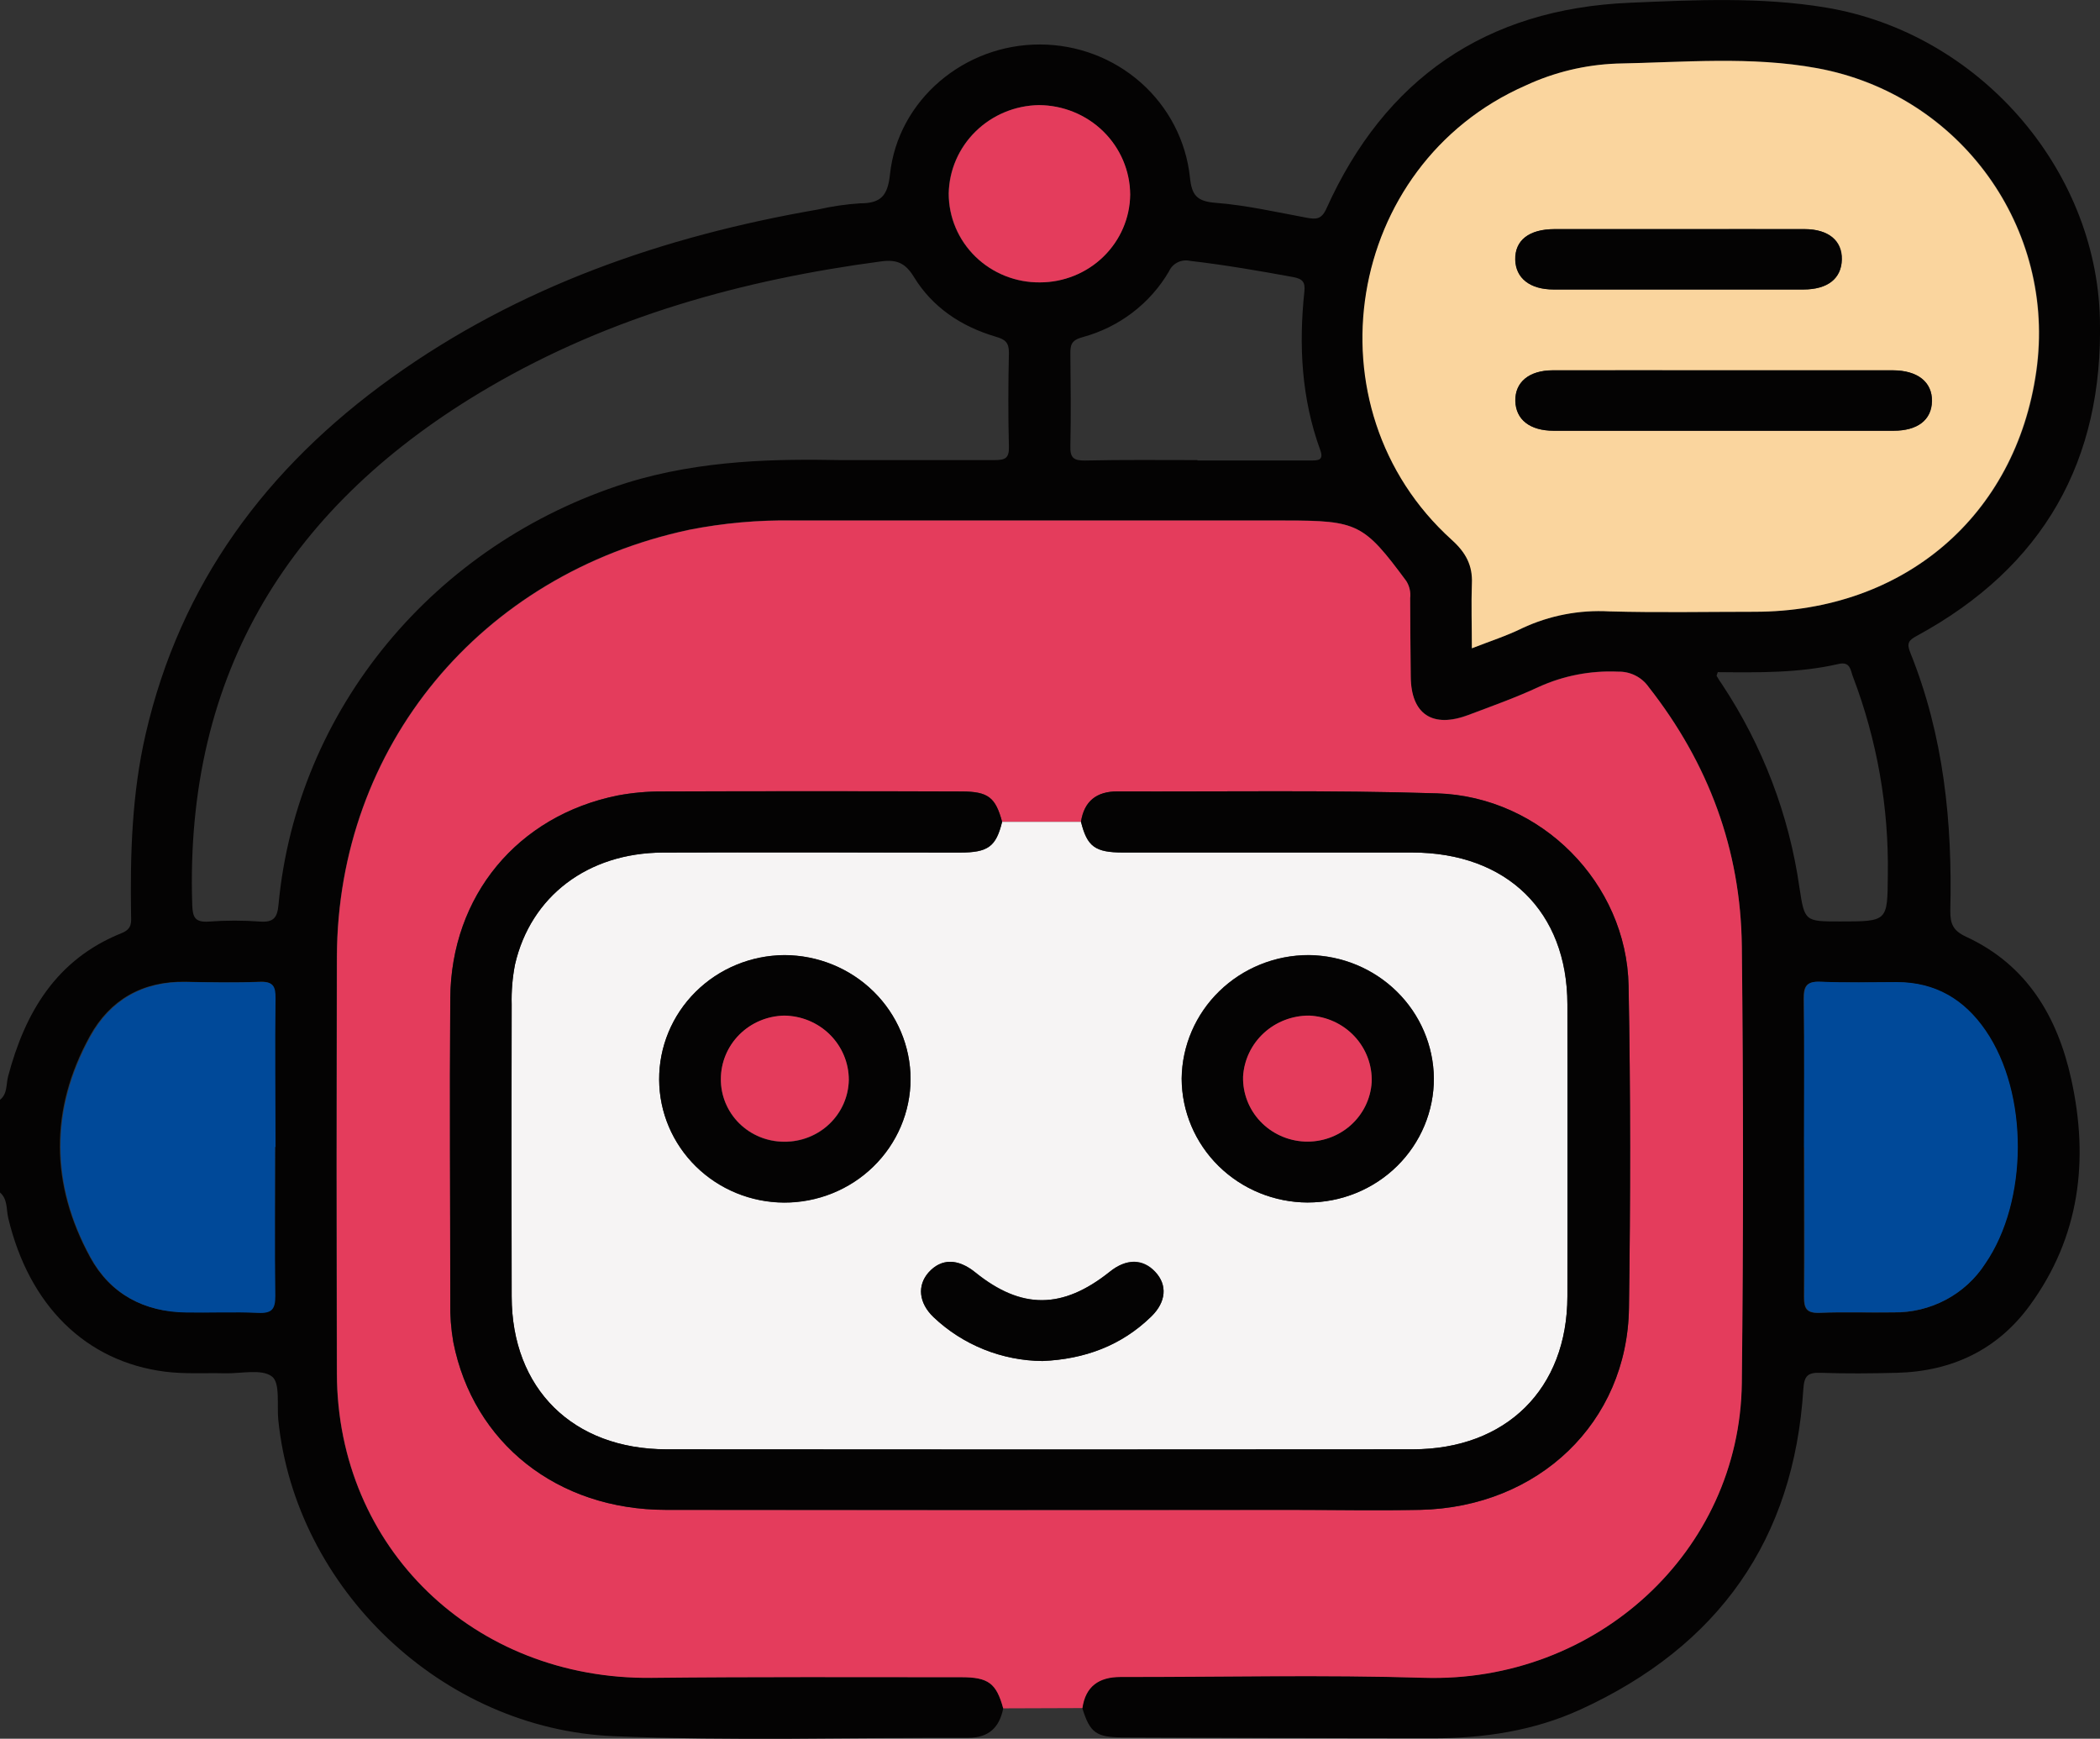 <svg width="122" height="101" viewBox="0 0 122 101" fill="none" xmlns="http://www.w3.org/2000/svg">
<rect x="0" y="0" width="122" height="101" fill="#333333" stroke="none"/>
<g clip-path="url(#clip0_79_220)">
<path d="M58.282 99.236C58.069 100.334 57.444 100.95 56.25 100.947C49.388 100.928 42.516 101.135 35.666 100.853C25.66 100.44 17.171 92.267 16.168 82.492C16.078 81.613 16.292 80.33 15.798 79.958C15.193 79.498 13.992 79.799 13.047 79.773C11.897 79.745 10.735 79.823 9.601 79.68C4.974 79.095 1.688 75.829 0.478 70.752C0.357 70.252 0.459 69.67 -3.05176e-05 69.27V63.886C0.446 63.53 0.347 62.982 0.471 62.523C1.455 58.816 3.261 55.732 7.063 54.205C7.7 53.952 7.62 53.555 7.614 53.101C7.56 49.591 7.665 46.094 8.461 42.644C10.47 33.911 15.467 27.173 22.734 21.956C30.144 16.638 38.554 13.723 47.512 12.171C48.323 11.984 49.149 11.863 49.98 11.811C51.187 11.811 51.572 11.355 51.703 10.132C52.161 5.821 56.008 2.571 60.419 2.584C62.582 2.587 64.668 3.375 66.276 4.797C67.884 6.219 68.9 8.175 69.128 10.288C69.233 11.336 69.52 11.699 70.638 11.783C72.405 11.921 74.141 12.321 75.908 12.647C76.465 12.75 76.777 12.747 77.064 12.105C80.449 4.598 86.299 0.516 94.68 0.16C98.48 -0.003 102.323 -0.188 106.09 0.441C114.908 1.914 121.768 9.731 121.994 18.505C122.204 26.744 118.733 32.928 111.361 36.935C110.889 37.189 110.756 37.358 110.975 37.902C112.924 42.728 113.431 47.78 113.303 52.916C113.303 53.655 113.453 54.058 114.217 54.412C117.777 56.057 119.535 59.082 120.331 62.695C121.366 67.387 120.828 71.856 117.921 75.832C116.042 78.41 113.392 79.667 110.179 79.745C108.711 79.783 107.24 79.795 105.772 79.745C105.008 79.717 104.817 79.933 104.766 80.684C104.221 89.408 99.865 95.62 91.814 99.305C89.114 100.54 86.213 100.975 83.248 100.975C77.252 100.975 71.259 100.947 65.262 100.925C63.67 100.925 63.317 100.65 62.874 99.211C63.056 97.96 63.829 97.403 65.087 97.406C70.963 97.406 76.844 97.272 82.713 97.453C92.687 97.766 101.072 90.162 101.183 80.33C101.285 71.87 101.285 63.408 101.183 54.943C101.126 49.36 99.272 44.336 95.77 39.898C95.572 39.615 95.305 39.386 94.993 39.23C94.682 39.075 94.335 38.999 93.986 39.009C92.402 38.938 90.824 39.243 89.385 39.898C88.063 40.523 86.681 41.005 85.312 41.521C83.213 42.312 81.968 41.484 81.949 39.3C81.949 37.78 81.93 36.26 81.914 34.74C81.956 34.393 81.878 34.042 81.691 33.745C79.229 30.42 78.87 30.232 74.653 30.229H46.07C44.045 30.195 42.023 30.375 40.038 30.767C27.899 33.348 19.613 43.367 19.565 55.563C19.534 63.633 19.534 71.704 19.565 79.777C19.588 89.918 27.526 97.569 37.844 97.456C43.837 97.39 49.831 97.422 55.827 97.418C57.419 97.425 57.884 97.788 58.282 99.236ZM85.509 37.658C86.573 37.242 87.55 36.929 88.461 36.485C90.038 35.749 91.778 35.414 93.521 35.512C96.34 35.59 99.161 35.537 101.979 35.534C110.631 35.519 117.125 29.969 118.319 21.574C119.5 13.278 113.908 5.48 105.581 3.957C101.734 3.253 97.823 3.619 93.935 3.691C92.106 3.76 90.31 4.193 88.656 4.964C78.147 9.569 75.864 23.688 84.372 31.364C85.172 32.084 85.586 32.835 85.535 33.901C85.465 35.102 85.509 36.313 85.509 37.658ZM48.821 26.726C52.467 26.726 55.126 26.726 57.785 26.726C58.368 26.726 58.629 26.632 58.613 25.975C58.566 24.142 58.572 22.309 58.613 20.476C58.613 19.882 58.387 19.716 57.843 19.556C55.843 18.968 54.164 17.848 53.088 16.078C52.591 15.268 52.085 15.065 51.197 15.183C43.153 16.25 35.456 18.383 28.437 22.481C16.846 29.247 10.729 39.084 11.168 52.55C11.19 53.292 11.33 53.589 12.142 53.533C13.132 53.459 14.127 53.459 15.117 53.533C15.916 53.589 16.113 53.276 16.18 52.55C17.238 41.221 25.218 31.593 36.379 28.058C40.777 26.685 45.289 26.66 48.821 26.726ZM15.967 66.62C15.967 63.736 15.948 60.849 15.967 57.965C15.967 57.283 15.833 56.992 15.059 57.027C13.633 57.089 12.193 57.064 10.773 57.027C8.264 56.983 6.375 58.081 5.213 60.192C2.872 64.449 2.914 68.785 5.232 73.033C6.391 75.153 8.334 76.201 10.805 76.226C12.193 76.242 13.585 76.186 14.97 76.248C15.773 76.286 15.967 76.014 15.954 75.26C15.954 72.391 15.98 69.504 15.98 66.62H15.967ZM104.794 66.67C104.794 69.554 104.813 72.441 104.794 75.325C104.794 76.014 104.941 76.295 105.708 76.264C107.135 76.204 108.574 76.264 109.995 76.239C111.05 76.253 112.092 76.002 113.02 75.509C113.949 75.017 114.734 74.299 115.3 73.424C117.812 69.776 117.847 63.523 115.332 59.873C114.096 58.075 112.418 57.058 110.157 57.058C108.689 57.058 107.218 57.099 105.753 57.036C104.944 56.998 104.769 57.289 104.778 58.028C104.829 60.902 104.807 63.786 104.807 66.67H104.794ZM69.568 26.726V26.748C71.746 26.748 73.927 26.748 76.109 26.748C76.548 26.748 76.927 26.766 76.701 26.144C75.609 23.15 75.446 20.063 75.778 16.932C75.832 16.406 75.695 16.197 75.121 16.094C73.138 15.731 71.154 15.387 69.144 15.155C68.901 15.099 68.645 15.128 68.422 15.237C68.198 15.346 68.02 15.528 67.918 15.753C66.823 17.635 65.012 19.014 62.884 19.588C62.247 19.76 62.177 20.032 62.183 20.548C62.202 22.34 62.221 24.133 62.183 25.922C62.164 26.601 62.384 26.763 63.046 26.751C65.218 26.701 67.399 26.726 69.581 26.726H69.568ZM99.795 39.044C99.75 39.194 99.715 39.241 99.731 39.266C99.827 39.435 99.933 39.6 100.049 39.763C102.407 43.326 103.94 47.354 104.54 51.562C104.836 53.526 104.858 53.526 106.896 53.526C109.682 53.526 109.651 53.526 109.673 50.83C109.737 46.896 109.049 42.985 107.644 39.3C107.507 38.953 107.507 38.409 106.816 38.568C104.501 39.103 102.132 39.066 99.808 39.044H99.795ZM60.403 16.403C61.784 16.402 63.109 15.866 64.091 14.911C65.072 13.957 65.632 12.661 65.648 11.305C65.639 9.927 65.078 8.608 64.085 7.634C63.092 6.661 61.748 6.112 60.346 6.106C58.965 6.128 57.647 6.676 56.67 7.635C55.693 8.593 55.133 9.886 55.107 11.242C55.107 11.925 55.244 12.6 55.511 13.23C55.779 13.86 56.17 14.431 56.664 14.912C57.158 15.392 57.744 15.771 58.388 16.027C59.032 16.283 59.721 16.411 60.416 16.403H60.403Z" fill="#040303"/>
<path d="M58.282 99.236C57.884 97.778 57.429 97.425 55.836 97.428C49.84 97.428 43.847 97.4 37.854 97.465C27.549 97.578 19.597 89.927 19.575 79.786C19.556 71.716 19.556 63.644 19.575 55.572C19.623 43.373 27.909 33.363 40.048 30.776C42.033 30.385 44.055 30.204 46.079 30.238H74.663C78.879 30.238 79.239 30.429 81.701 33.754C81.887 34.052 81.966 34.402 81.924 34.749C81.924 36.269 81.943 37.789 81.959 39.31C81.978 41.499 83.232 42.322 85.321 41.531C86.691 41.014 88.073 40.52 89.394 39.907C90.833 39.252 92.412 38.947 93.996 39.019C94.345 39.009 94.691 39.084 95.003 39.24C95.314 39.395 95.581 39.624 95.779 39.907C99.26 44.346 101.126 49.369 101.193 54.953C101.284 63.413 101.284 71.875 101.193 80.34C101.072 90.171 92.687 97.766 82.723 97.462C76.854 97.281 70.972 97.422 65.097 97.415C63.845 97.415 63.065 97.957 62.884 99.22L58.282 99.236ZM62.798 47.74H58.218C57.833 46.319 57.419 45.978 55.862 45.975C50.07 45.963 44.276 45.963 38.478 45.975C37.605 45.97 36.734 46.049 35.876 46.21C30.061 47.386 26.205 52.031 26.157 57.984C26.113 63.871 26.157 69.761 26.157 75.648C26.141 76.426 26.201 77.204 26.335 77.972C27.495 83.831 32.386 87.694 38.685 87.706C50.75 87.725 62.816 87.725 74.883 87.706C77.43 87.706 79.978 87.747 82.503 87.706C89.378 87.562 94.54 82.629 94.633 75.973C94.722 69.739 94.728 63.498 94.61 57.261C94.496 51.318 89.541 46.276 83.487 46.085C77.3 45.888 71.106 45.994 64.915 45.972C63.702 45.972 62.979 46.548 62.798 47.74Z" fill="#E43C5C"/>
<path d="M85.509 37.658C85.509 36.313 85.465 35.102 85.509 33.904C85.56 32.838 85.146 32.087 84.347 31.368C75.838 23.692 78.137 9.572 88.63 4.967C90.284 4.197 92.08 3.764 93.91 3.694C97.798 3.622 101.709 3.256 105.555 3.96C113.892 5.484 119.484 13.282 118.293 21.577C117.099 29.973 110.606 35.522 101.954 35.537C99.136 35.537 96.314 35.594 93.496 35.515C91.753 35.417 90.013 35.752 88.436 36.488C87.55 36.929 86.573 37.242 85.509 37.658ZM100.206 21.511C96.875 21.511 93.544 21.511 90.213 21.511C88.837 21.511 88.025 22.196 88.041 23.285C88.057 24.373 88.872 25.018 90.27 25.021H110.014C111.409 25.021 112.224 24.373 112.243 23.301C112.262 22.228 111.421 21.515 109.966 21.511C106.709 21.507 103.456 21.507 100.206 21.511ZM97.578 13.31C95.158 13.31 92.741 13.31 90.321 13.31C88.837 13.31 88.015 13.957 88.038 15.08C88.06 16.153 88.885 16.816 90.267 16.816C95.103 16.816 99.94 16.816 104.778 16.816C106.186 16.816 106.979 16.172 107.008 15.077C107.036 13.982 106.234 13.316 104.845 13.31C102.416 13.303 99.995 13.31 97.578 13.31Z" fill="#FAD59E"/>
<path d="M15.98 66.62C15.98 69.504 15.954 72.391 15.996 75.275C15.996 76.029 15.814 76.301 15.012 76.264C13.626 76.201 12.235 76.264 10.846 76.242C8.375 76.217 6.433 75.169 5.274 73.048C2.955 68.8 2.914 64.465 5.254 60.208C6.417 58.096 8.305 56.998 10.815 57.042C12.241 57.064 13.681 57.089 15.101 57.042C15.875 57.008 16.015 57.299 16.008 57.981C15.973 60.865 16.008 63.752 16.008 66.636L15.98 66.62Z" fill="#004999"/>
<path d="M104.807 66.67C104.807 63.786 104.829 60.902 104.807 58.018C104.807 57.28 104.973 56.989 105.782 57.027C107.246 57.089 108.718 57.052 110.186 57.048C112.447 57.048 114.125 58.059 115.36 59.864C117.863 63.514 117.841 69.767 115.329 73.414C114.762 74.289 113.978 75.007 113.049 75.5C112.12 75.993 111.079 76.244 110.023 76.229C108.593 76.251 107.157 76.195 105.737 76.254C104.969 76.286 104.813 76.004 104.823 75.316C104.855 72.432 104.823 69.545 104.823 66.661L104.807 66.67Z" fill="#004999"/>
<path d="M60.416 16.403C59.722 16.409 59.034 16.28 58.392 16.023C57.749 15.766 57.165 15.387 56.672 14.907C56.18 14.427 55.789 13.856 55.523 13.227C55.256 12.598 55.12 11.924 55.12 11.242C55.145 9.886 55.706 8.593 56.683 7.635C57.66 6.676 58.978 6.128 60.358 6.106C61.761 6.112 63.105 6.661 64.098 7.634C65.091 8.608 65.652 9.927 65.66 11.305C65.645 12.661 65.085 13.957 64.103 14.911C63.122 15.866 61.797 16.402 60.416 16.403Z" fill="#E43C5C"/>
<path d="M58.218 47.74H62.798C63.161 49.182 63.61 49.523 65.25 49.523C70.845 49.523 76.443 49.523 82.041 49.523C87.547 49.523 91.044 52.964 91.057 58.344C91.069 63.997 91.069 69.65 91.057 75.304C91.057 80.671 87.512 84.184 82.067 84.19C67.618 84.205 53.169 84.205 38.72 84.19C33.278 84.19 29.733 80.668 29.724 75.31C29.711 69.654 29.711 64 29.724 58.347C29.703 57.569 29.769 56.79 29.918 56.026C30.832 52.063 34.144 49.548 38.5 49.526C44.255 49.498 50.012 49.526 55.766 49.526C57.419 49.526 57.865 49.175 58.218 47.74ZM75.975 69.849C76.939 69.849 77.893 69.662 78.784 69.298C79.674 68.935 80.483 68.403 81.163 67.732C81.843 67.062 82.382 66.266 82.749 65.39C83.116 64.514 83.303 63.576 83.299 62.629C83.28 60.74 82.508 58.933 81.15 57.596C79.791 56.258 77.953 55.497 76.029 55.475C74.085 55.475 72.219 56.228 70.837 57.571C69.455 58.914 68.668 60.738 68.647 62.648C68.651 64.556 69.424 66.386 70.797 67.736C72.17 69.086 74.032 69.847 75.975 69.852V69.849ZM52.9 62.682C52.894 60.776 52.121 58.949 50.749 57.601C49.376 56.253 47.517 55.494 45.576 55.488C43.634 55.499 41.776 56.268 40.411 57.625C39.046 58.982 38.285 60.815 38.296 62.723C38.303 64.612 39.069 66.422 40.428 67.759C41.786 69.096 43.627 69.851 45.551 69.861C46.513 69.864 47.467 69.681 48.357 69.322C49.247 68.963 50.057 68.436 50.739 67.769C51.422 67.103 51.964 66.311 52.335 65.439C52.706 64.566 52.898 63.631 52.9 62.685V62.682ZM60.575 79.057C63.005 78.951 65.145 78.169 66.893 76.467C67.756 75.626 67.829 74.644 67.116 73.874C66.402 73.105 65.438 73.089 64.473 73.874C61.731 76.064 59.346 76.064 56.674 73.915C55.655 73.092 54.684 73.095 53.948 73.915C53.276 74.672 53.378 75.685 54.244 76.511C55.944 78.126 58.21 79.038 60.575 79.06V79.057Z" fill="#F6F4F4"/>
<path d="M58.218 47.739C57.865 49.172 57.41 49.522 55.77 49.522C50.015 49.522 44.258 49.504 38.503 49.522C34.147 49.544 30.835 52.059 29.921 56.022C29.772 56.787 29.707 57.565 29.727 58.343C29.712 63.999 29.712 69.653 29.727 75.306C29.727 80.665 33.281 84.18 38.723 84.187C53.172 84.201 67.621 84.201 82.07 84.187C87.515 84.187 91.05 80.668 91.06 75.3C91.06 69.647 91.06 63.993 91.06 58.34C91.06 52.954 87.557 49.532 82.044 49.519C76.446 49.519 70.848 49.519 65.253 49.519C63.613 49.519 63.164 49.178 62.801 47.736C62.982 46.541 63.705 45.966 64.918 45.972C71.109 45.994 77.303 45.888 83.49 46.085C89.541 46.275 94.499 51.305 94.614 57.261C94.731 63.498 94.725 69.739 94.636 75.973C94.543 82.629 89.382 87.546 82.506 87.706C79.959 87.756 77.411 87.706 74.886 87.706C62.821 87.706 50.755 87.706 38.688 87.706C32.38 87.706 27.498 83.83 26.339 77.971C26.204 77.204 26.145 76.426 26.16 75.647C26.16 69.76 26.116 63.87 26.16 57.983C26.208 52.04 30.064 47.386 35.879 46.21C36.737 46.049 37.608 45.97 38.481 45.975C44.277 45.954 50.071 45.954 55.865 45.975C57.419 45.981 57.833 46.322 58.218 47.739Z" fill="#040303"/>
<path d="M100.206 21.511C103.454 21.511 106.704 21.511 109.956 21.511C111.412 21.511 112.252 22.187 112.233 23.3C112.214 24.414 111.396 25.018 110.004 25.021H90.26C88.872 25.021 88.057 24.367 88.031 23.285C88.006 22.202 88.827 21.514 90.203 21.511C93.544 21.505 96.875 21.511 100.206 21.511Z" fill="#040303"/>
<path d="M97.578 13.309C99.995 13.309 102.416 13.309 104.833 13.309C106.221 13.309 107.014 13.976 106.995 15.077C106.976 16.178 106.186 16.813 104.766 16.816C99.927 16.816 95.09 16.816 90.254 16.816C88.872 16.816 88.047 16.153 88.025 15.08C88.003 13.957 88.824 13.313 90.308 13.309C92.741 13.306 95.158 13.309 97.578 13.309Z" fill="#040303"/>
<path d="M75.975 69.851C74.034 69.846 72.175 69.086 70.802 67.738C69.43 66.39 68.657 64.563 68.651 62.657C68.672 60.748 69.459 58.923 70.841 57.58C72.223 56.237 74.088 55.484 76.032 55.484C77.956 55.506 79.794 56.267 81.153 57.605C82.512 58.942 83.283 60.749 83.302 62.638C83.305 63.585 83.117 64.523 82.75 65.398C82.383 66.273 81.844 67.069 81.163 67.739C80.482 68.409 79.674 68.94 78.783 69.303C77.893 69.665 76.939 69.852 75.975 69.851ZM75.79 66.31C76.77 66.354 77.727 66.018 78.457 65.374C79.186 64.73 79.628 63.831 79.688 62.87C79.725 61.886 79.365 60.928 78.686 60.204C78.008 59.48 77.065 59.048 76.064 59.003C75.083 58.995 74.136 59.359 73.419 60.018C72.703 60.677 72.273 61.582 72.217 62.544C72.194 63.506 72.555 64.439 73.222 65.143C73.89 65.847 74.812 66.266 75.79 66.31Z" fill="#040303"/>
<path d="M52.9 62.685C52.897 63.63 52.703 64.565 52.332 65.436C51.96 66.308 51.418 67.099 50.735 67.764C50.052 68.429 49.242 68.956 48.352 69.314C47.462 69.672 46.509 69.855 45.547 69.851C43.624 69.841 41.783 69.086 40.425 67.749C39.066 66.412 38.3 64.602 38.293 62.713C38.282 60.806 39.043 58.972 40.408 57.615C41.773 56.258 43.631 55.49 45.573 55.478C47.516 55.483 49.379 56.244 50.752 57.595C52.125 58.946 52.898 60.776 52.9 62.685ZM41.879 62.685C41.875 63.162 41.967 63.635 42.15 64.077C42.333 64.519 42.603 64.921 42.945 65.26C43.287 65.599 43.694 65.868 44.142 66.051C44.59 66.235 45.071 66.329 45.557 66.329C46.538 66.338 47.484 65.966 48.187 65.293C48.891 64.621 49.295 63.702 49.312 62.738C49.313 61.754 48.919 60.81 48.214 60.111C47.51 59.412 46.552 59.015 45.551 59.006C44.573 59.027 43.642 59.421 42.956 60.106C42.27 60.791 41.884 61.712 41.879 62.672V62.685Z" fill="#040303"/>
<path d="M60.575 79.06C58.208 79.042 55.938 78.132 54.235 76.517C53.368 75.692 53.279 74.678 53.938 73.921C54.674 73.089 55.645 73.086 56.664 73.921C59.336 76.076 61.721 76.064 64.463 73.88C65.418 73.111 66.374 73.117 67.106 73.88C67.839 74.644 67.743 75.632 66.883 76.474C65.145 78.172 63.005 78.954 60.575 79.06Z" fill="#040303"/>
<path d="M75.79 66.311C74.81 66.266 73.887 65.846 73.219 65.14C72.551 64.434 72.191 63.499 72.217 62.535C72.273 61.573 72.703 60.668 73.419 60.009C74.136 59.35 75.083 58.986 76.064 58.994C77.065 59.039 78.008 59.47 78.686 60.194C79.365 60.919 79.725 61.877 79.688 62.861C79.63 63.823 79.189 64.725 78.46 65.371C77.73 66.017 76.771 66.354 75.79 66.311Z" fill="#E43C5C"/>
<path d="M41.879 62.673C41.88 61.71 42.265 60.786 42.952 60.098C43.638 59.411 44.571 59.015 45.551 58.994C46.552 59.002 47.51 59.399 48.214 60.099C48.919 60.798 49.313 61.742 49.311 62.726C49.295 63.69 48.891 64.608 48.187 65.281C47.484 65.954 46.538 66.326 45.557 66.317C45.071 66.317 44.59 66.222 44.142 66.039C43.694 65.855 43.287 65.586 42.945 65.248C42.603 64.909 42.333 64.507 42.15 64.065C41.967 63.623 41.875 63.15 41.879 62.673Z" fill="#E43C5C"/>
</g>
<defs>
<clipPath id="clip0_79_220">
<rect width="122" height="101" fill="white"/>
</clipPath>
</defs>
</svg>
